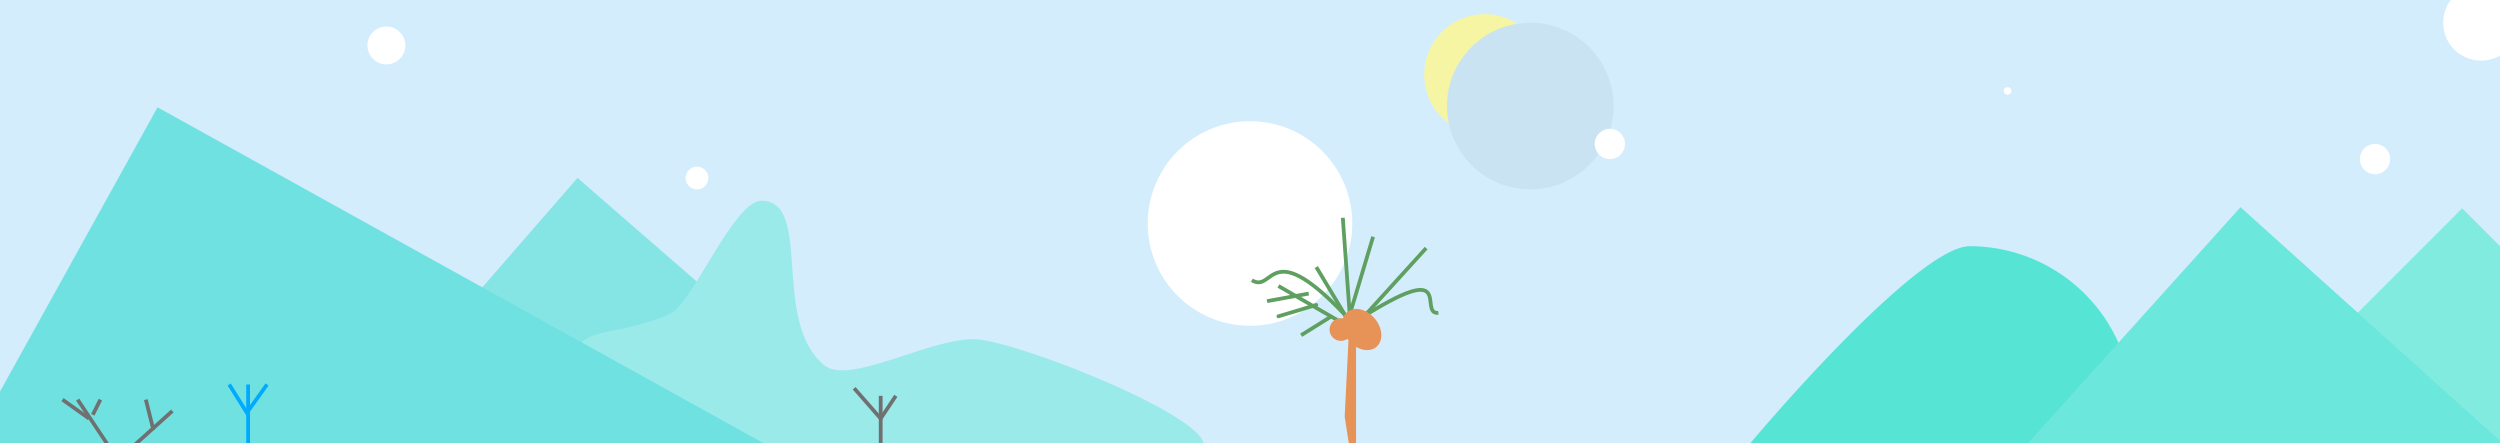 <svg xmlns="http://www.w3.org/2000/svg" xmlns:xlink="http://www.w3.org/1999/xlink" viewBox="0 0 660 117"><defs><style>.a{clip-path:url(#b);}.b,.o{fill:#fff;}.c{fill:#85e5e5;}.d{fill:#56e4d5;}.e{fill:#82ebe0;}.f{fill:#6ce7db;}.g{fill:#f5f5a4;}.h{fill:#cae3f2;}.i{fill:#9aeaea;}.j{fill:#70e1e1;}.k,.l,.n,.q{fill:none;}.k{stroke:#707070;}.l{stroke:#0af;}.m,.p,.s{fill:#e79256;}.n,.q{stroke:#5f9f5f;}.q{stroke-linecap:round;}.r,.s,.t{stroke:none;}.t{fill:#707070;}.u{fill:rgba(184,226,252,0.59);}</style><clipPath id="b"><rect width="660" height="117"/></clipPath></defs><g id="a" class="a"><rect class="u" width="660" height="117"/><circle class="b" cx="27" cy="27" r="27" transform="translate(303 32)"/><rect class="c" width="49" height="41" transform="translate(152.459 46.955) rotate(41)"/><path class="d" d="M43,0a43,43,0,0,1,0,86C19.252,86-6.566,85.379-6.566,61.631c0-10-19.6,4.416-13.7-3.121C-12.576,48.7,29.25,0,43,0Z" transform="translate(477 65)"/><rect class="e" width="58" height="58" transform="translate(650 54.988) rotate(45)"/><rect class="f" width="99" height="92" transform="translate(591.494 54.693) rotate(42)"/><circle class="b" cx="10" cy="10" r="10" transform="translate(645 -4)"/><circle class="g" cx="16" cy="16" r="16" transform="translate(369.445 17.757) rotate(-40)"/><circle class="h" cx="22" cy="22" r="22" transform="translate(382 6)"/><circle class="b" cx="1" cy="1" r="1" transform="translate(529 23)"/><circle class="b" cx="4" cy="4" r="4" transform="translate(623 38)"/><circle class="b" cx="4" cy="4" r="4" transform="translate(421 34)"/><path class="i" d="M51,0c13.745,0,2.413,31.783,16.641,43.442,6.725,5.511,29.4-8.057,40.733-6.807,12.7,1.4,59.422,20.082,59.422,27.855C167.8,92.657,79.167,102,51,102A51,51,0,0,1,0,51C0,30.129,8.58,37.9,26.779,29.894,32.81,27.241,43.7,0,51,0Z" transform="translate(150 53)"/><rect class="j" width="196" height="125" transform="matrix(0.875, 0.485, -0.485, 0.875, 41.588, 28.325)"/><circle class="b" cx="5" cy="5" r="5" transform="translate(97 7)"/><circle class="b" cx="3" cy="3" r="3" transform="translate(181 44)"/><line class="k" x2="8" y2="12" transform="translate(20.5 105.5)"/><line class="k" y1="9" x2="10" transform="translate(35.5 108.5)"/><line class="l" y1="16" transform="translate(65.5 101.5)"/><line class="l" x1="5" y1="8" transform="translate(60.5 101.5)"/><line class="l" y1="7" x2="5" transform="translate(65.5 101.5)"/><line class="k" y1="4" x2="2" transform="translate(24.5 105.5)"/><line class="k" x1="7" y1="5" transform="translate(16.5 105.5)"/><line class="k" x1="2" y1="8" transform="translate(38.5 105.5)"/><line class="k" y1="13" transform="translate(232.5 104.5)"/><line class="k" x1="7" y1="8" transform="translate(225.5 102.5)"/><line class="k" y1="6" x2="4" transform="translate(232.5 104.5)"/><g class="m" transform="translate(349 85)"><path class="r" d="M 7.774 33.25 L 6.496 24.936 L 7.858 -2.161 L 8.5 0.071 L 8.5 31.876 L 7.774 33.25 Z"/><path class="s" d="M 8 4.971 L 6.998 24.91 L 8 31.431 L 8 4.971 M 7.509 -5.182 L 9 -3.814697265625e-06 L 9 32 L 7.509 34.82 L 5.994 24.962 L 7.509 -5.182 Z"/></g><line class="n" x1="9" y1="15" transform="translate(347.5 70.5)"/><line class="n" x1="19" y1="11" transform="translate(337.5 75.5)"/><line class="n" y1="22" x2="20" transform="translate(356.5 65.5)"/><line class="n" y1="20" x2="6" transform="translate(356.5 62.5)"/><line class="n" x1="2" y1="28" transform="translate(354.5 57.5)"/><path class="n" d="M429.5,289.89c-30.627-10.236-21.133,3.448-28.177,3.177" transform="matrix(0.875, 0.485, -0.485, 0.875, 121.474, -377.087)"/><path class="n" d="M431,281.5c29.36-11.661,15.683,1.642,21.263,2.189" transform="translate(-118.352 -109.584) rotate(-11)"/><g class="o" transform="translate(363.278 90.029) rotate(156)"><path class="r" d="M 2.854 8.195 C 2.346 7.909 0.959 6.568 0.273 4.798 C 0.056 4.24 0.217 3.365 0.323 2.785 C 0.376 2.5 0.417 2.275 0.417 2.099 C 0.417 1.802 0.432 1.037 0.569 0.351 C 0.719 -0.397 0.914 -0.544 0.936 -0.558 L 1.032 -0.558 L 1.15 -0.558 C 1.667 -0.558 2.26 -0.542 2.742 -0.421 C 3.377 -0.262 3.377 -0.039 3.377 0.034 L 3.377 0.108 L 3.399 0.179 L 4.385 3.43 L 4.319 5.18 L 3.46 6.479 L 3.438 6.513 L 3.421 6.55 C 3.38 6.642 3.344 6.767 3.28 6.998 C 3.211 7.242 3.02 7.925 2.854 8.195 Z"/><path class="t" d="M 1.199 -0.058 C 1.067 0.266 0.917 1.038 0.917 2.099 C 0.917 2.321 0.872 2.566 0.815 2.876 C 0.724 3.368 0.573 4.191 0.739 4.617 C 1.223 5.865 2.074 6.87 2.641 7.394 C 2.709 7.183 2.768 6.97 2.798 6.863 C 2.863 6.63 2.907 6.476 2.964 6.347 L 2.998 6.272 L 3.043 6.203 L 3.824 5.021 L 3.883 3.495 L 2.921 0.325 L 2.877 0.183 L 2.877 0.148 C 2.726 0.071 2.308 -0.054 1.199 -0.058 M 1.15 -1.058 C 2.082 -1.058 3.877 -1.017 3.877 0.034 L 4.888 3.366 L 4.813 5.339 L 3.877 6.754 C 3.757 7.024 3.425 8.742 2.925 8.742 C 2.432 8.742 0.62 7.075 -0.193 4.979 C -0.568 4.019 -0.083 2.562 -0.083 2.099 C -0.083 0.959 0.102 -1.058 0.933 -1.058 C 0.998 -1.058 1.071 -1.058 1.15 -1.058 Z"/></g><circle class="p" cx="3" cy="3" r="3" transform="translate(351 84)"/><ellipse class="p" cx="4.5" cy="6" rx="4.5" ry="6" transform="translate(352.196 85.296) rotate(-40)"/><line class="n" x1="11" y2="2" transform="translate(334.5 77.5)"/><line class="q" x1="10" y2="3" transform="translate(337.5 80.5)"/><line class="n" x1="8" y2="5" transform="translate(343.5 83.5)"/></g></svg>